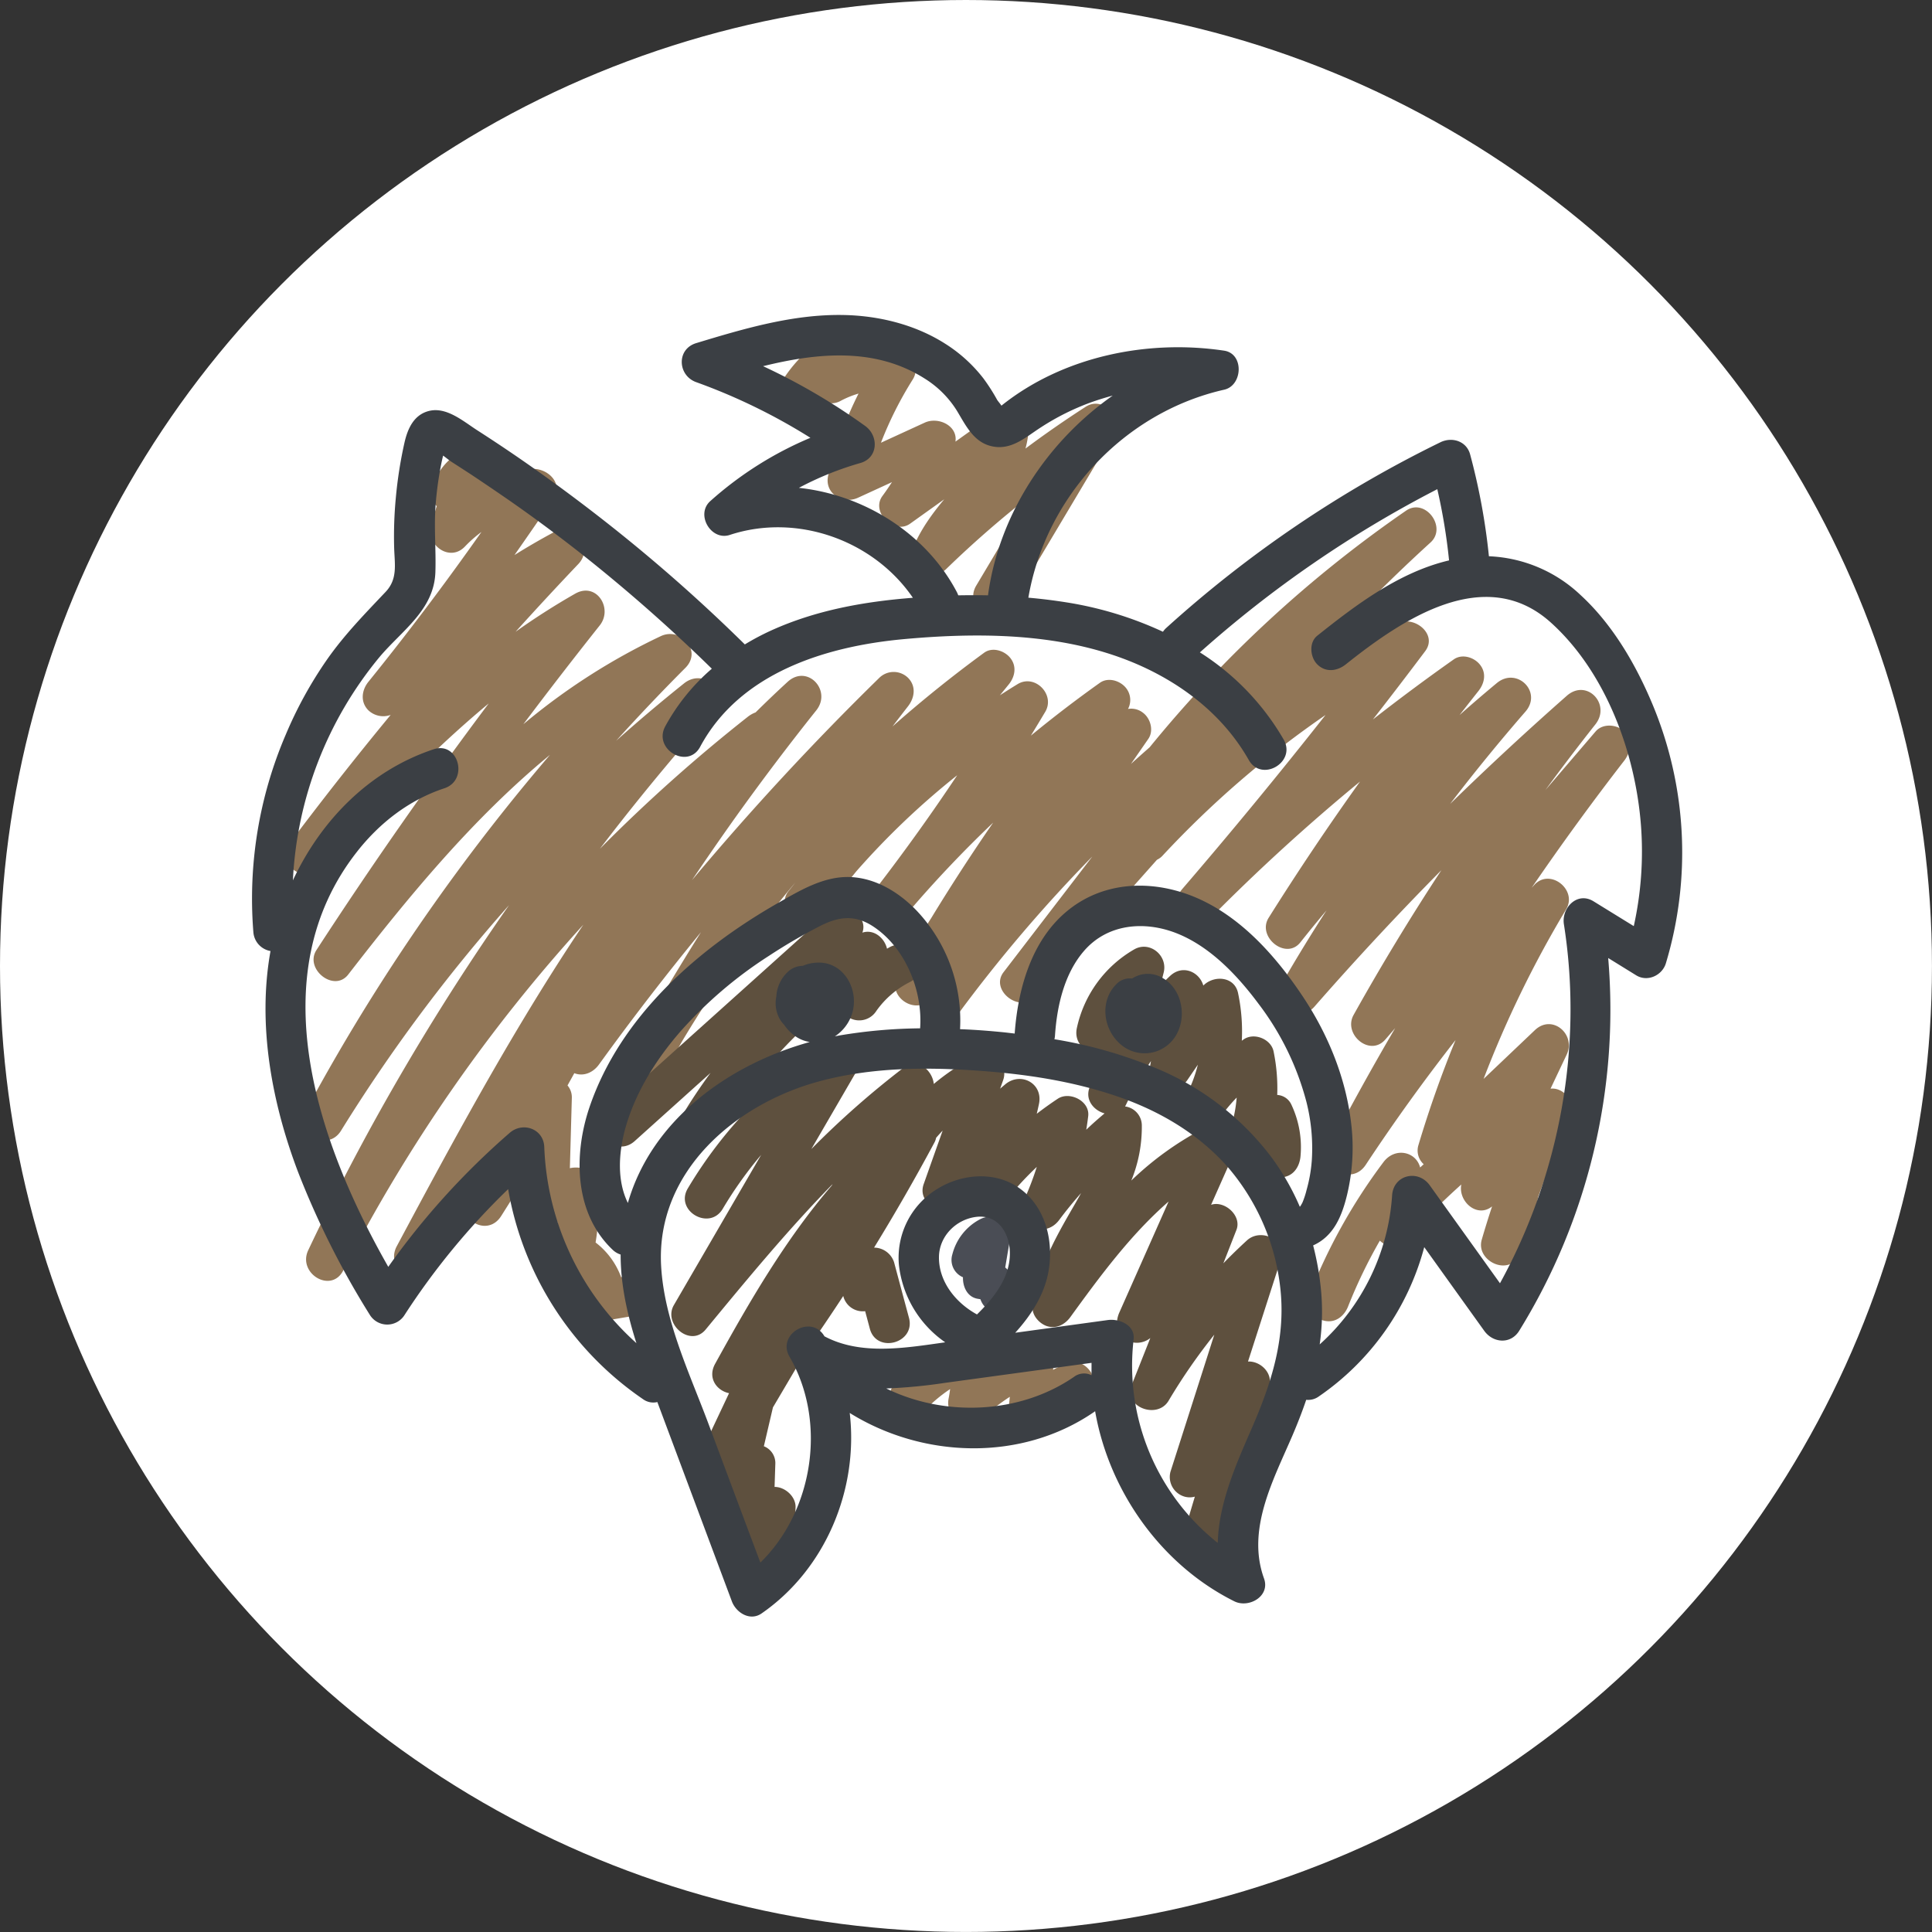 <svg id="Layer_1" data-name="Layer 1" xmlns="http://www.w3.org/2000/svg" viewBox="0 0 591.87 591.87">
  <rect x="0" y="0" width="591.87" height="591.87" fill="#333333" stroke="none"/>
  <title>dog2</title>
  <circle cx="295.93" cy="295.93" r="295.93" fill="#fff"/>
  <g>
    <path d="M1162.62,468.8c-2.22-2.23-6.57-2.56-8.76,0l-15.37,17.94q7.47-10.2,15.31-20.12c4.88-6.17-2.64-14.14-8.76-8.76Q1126.72,474,1109.29,491q11.09-14.49,23.07-28.27c5.29-6.07-2.65-13.84-8.76-8.76q-5.79,4.8-11.41,9.8,2.85-3.67,5.75-7.33c1.92-2.41,2.55-5.54.48-8.13-1.78-2.24-5.43-3.4-8-1.6q-12.62,8.9-24.78,18.41,8.1-10.38,16-20.9c4-5.28-3.51-11.14-8.48-8.47q-10.12,5.42-19.81,11.6l6.59-7.42a6,6,0,0,0,.89-7.28q10.9-11.22,22.48-21.77c5.13-4.67-1.66-13.75-7.51-9.73a377.4,377.4,0,0,0-78.56,72.5c-1.91,1.68-3.82,3.37-5.71,5.08l5.3-7.65c1.74-2.51.7-6.27-1.6-8a5.8,5.8,0,0,0-4.61-1.18,5.88,5.88,0,0,0-.61-6.42c-1.77-2.23-5.43-3.41-8-1.6q-10.87,7.73-21.15,16.19,2.22-3.63,4.4-7.29c3.13-5.28-3.16-11.72-8.48-8.48-1.82,1.11-3.61,2.25-5.4,3.4l2.69-3.3c1.94-2.39,2.53-5.56.48-8.13-1.76-2.22-5.46-3.44-8-1.6Q952,455.31,938.47,467.26q2.35-3.09,4.74-6.16c2.06-2.63,2.57-6.19,0-8.76a6.29,6.29,0,0,0-8.76,0q-30.23,29.57-57.4,62,6.65-9.9,13.58-19.62,11.82-16.5,24.48-32.38c4.89-6.12-2.74-14.26-8.76-8.76q-5,4.59-9.83,9.38a8.77,8.77,0,0,0-2.42,1.37,495.78,495.78,0,0,0-45.27,40.41q2.71-3.56,5.46-7.08,14-17.86,29.07-34.83c5.4-6.08-2.61-13.68-8.76-8.76q-10.64,8.51-20.78,17.56,10.32-11.42,21.2-22.32c5.23-5.23-1.36-12.58-7.51-9.73a195.22,195.22,0,0,0-42.13,27q11.49-15.28,23.39-30.26c4.17-5.23-1-13.44-7.51-9.74A216,216,0,0,0,823,438.25q9.48-10.51,19.24-20.77c4.88-5.14-1.28-13.07-7.51-9.73q-6.16,3.3-12.07,7,6-8.55,11.88-17.23c3.38-5-2.19-9.77-7-9.1A48,48,0,0,0,816,391.6l.47-.82c2.66-4.41-1.81-10.95-7-9.11a18.47,18.47,0,0,0-12,12.3,5.4,5.4,0,0,0,1.37,5.8c-.68,2.1-1.27,4.24-1.75,6.4-1.28,5.8,5.88,10.71,10.36,6a39.06,39.06,0,0,1,5.09-4.49Q796,431.2,777.92,453.57c-2.1,2.6-2.54,6.22,0,8.76a6.63,6.63,0,0,0,6.81,1.39q-16.07,19.47-31.22,39.68c-4.24,5.66,5,12.59,9.73,7.51,16.41-17.57,33-35.32,51.53-50.7Q787.13,497.08,762,535.75c-3.76,5.79,5.38,13.12,9.73,7.51,18.57-24,38.34-48,61.81-67.3a624.78,624.78,0,0,0-54.68,74.42q-10.59,16.92-20.06,34.5c-3.79,7,6.5,13,10.7,6.25A501.33,501.33,0,0,1,821,522a738,738,0,0,0-40.51,64.78q-11.16,20.12-21,40.91c-3.39,7.12,7,13.41,10.7,6.26A490.45,490.45,0,0,1,843.75,528c-12.56,18.69-24.06,38.14-35,57.73-7.54,13.49-14.85,27.11-22.14,40.74-3.79,7.07,6.31,12.89,10.7,6.25l10.57-16c2,3.8,7.68,5.31,10.71.51l8.62-13.67-.27,9.72c-.12,4.38,5.16,7.51,8.88,5.7a51.27,51.27,0,0,1-1.17,7.72c-.59,2.52.35,5.77,2.85,7,3.68,1.81,6.66,5,7.09,9.27s3.59,6.7,7.84,6l6.66-1.13c3.3-.57,5.15-4.63,4.32-7.63-1-3.49-4.31-4.89-7.62-4.32l-.46.08a23.6,23.6,0,0,0-7.82-10.62,63.51,63.51,0,0,0,.54-16.87c-.46-4.36-3.57-6.59-7.84-6a5.4,5.4,0,0,0-.58.11l.6-21.44a5.61,5.61,0,0,0-1.32-3.91c.69-1.26,1.39-2.5,2.08-3.76,2.86,1.11,5.79-.2,7.56-2.66q15-20.76,31.25-40.55-7.63,12.15-14.87,24.55-5.54,9.09-10.54,18.49c-3.74,7,6.83,13.26,10.7,6.26q4.44-8,9-16a369.5,369.5,0,0,1,34.62-48.5l-1,1.27-.19.23h0c-.32.41-.66.82-1,1.25-4.22,5.54,5.3,13,9.74,7.5l11.1-13.65a238.66,238.66,0,0,1,30.93-29.46q-11.57,17.38-24.34,34c-4.27,5.53,5.17,12.84,9.73,7.51a363.92,363.92,0,0,1,25.63-27q-9.92,14.37-19,29.28-5.46,8.5-10.26,17.43c-2.81,5.23,2.33,10,6.76,9.21A6.64,6.64,0,0,0,950,557.7c3.15,1.84,6.48.48,8.48-2.22a453,453,0,0,1,41.21-48.38l-27.2,35.44c-4.27,5.57,5.09,12.74,9.73,7.51q18.65-21,37.27-41.95a5.54,5.54,0,0,0,1.75-1.3,300.67,300.67,0,0,1,49.89-43.05q-21.37,27.13-43.9,53.32c-5.14,6,3.08,14.51,8.76,8.77a605,605,0,0,1,45.71-41.7q-14.62,20.44-28,41.74c-3.66,5.83,5.3,13.11,9.73,7.51q3.92-4.95,8-9.78-7,10.83-13.45,22c-3.45,5.93,5,12.94,9.73,7.51q18.81-21.51,38.91-41.83-14.24,21.68-26.89,44.34c-3.3,5.92,5,13,9.74,7.51l3-3.47q-10.3,17.58-19.75,35.67c-3.7,7.1,6.29,12.9,10.7,6.25q13-19.68,27.54-38.26-6.46,15.76-11.35,32.11a5.65,5.65,0,0,0,1.59,5.93l-1.09,1c-1.23-4.83-7.65-6.38-11.23-1.65a171.67,171.67,0,0,0-22.78,40.9c-1.23,3.11,1.35,6.8,4.33,7.62,3.52,1,6.39-1.2,7.62-4.33a154.73,154.73,0,0,1,9.72-20.13,5.4,5.4,0,0,0,8-.36,236.19,236.19,0,0,1,16.95-16.84c-1,5.22,4.89,10.4,9.43,6.71q-1.68,5.07-3.17,10.21c-1.88,6.56,8.35,11.29,11.33,4.77a86.74,86.74,0,0,0,6-18,247.64,247.64,0,0,1,9.91-23.56c2.25-4.65-1.86-10-6.16-9.48q2.47-5.22,4.94-10.43c2.93-6.18-4.4-12.57-9.73-7.51l-15.72,14.94a330.41,330.41,0,0,1,25.28-51.94c3.58-5.95-4.89-12.74-9.73-7.51l-.83.91q13.68-20,28.52-39.15C1164.67,474.92,1165.2,471.37,1162.62,468.8Z" transform="translate(-665.05 -244.71)" fill="#917657"/>
    <path d="M997.66,369.32q-9.45,6.09-18.45,12.8a29.82,29.82,0,0,0,1-6.14c.22-4.45-5.53-8.06-9.32-5.35L957.75,380c.75-4.89-5.28-7.71-9.4-5.82l-13.42,6.16A112.65,112.65,0,0,1,944.65,361c2.66-4.22-.89-9-5.35-9.32a40.58,40.58,0,0,0-9.1.4,6.11,6.11,0,0,0-9.11-5.81A41.85,41.85,0,0,0,904.93,361c-4.39,6.69,6.34,12.91,10.7,6.26.08-.13.17-.24.25-.36a6,6,0,0,0,6.84.54,28.87,28.87,0,0,1,5.34-2.16,122.46,122.46,0,0,0-9.25,24.91c-1.42,5.59,4.31,9.19,9.1,7l10.39-4.77c-.93,1.44-1.9,2.86-2.92,4.24-3.63,4.94,3.55,12,8.48,8.48l10.45-7.47c-3.9,4.69-7.42,9.56-9.75,15.36-2.42,6,6.26,10,10.36,6a317.59,317.59,0,0,1,25.47-22.23q-8.13,13.67-16.27,27.31c-4.09,6.87,6.62,13.11,10.7,6.26l31.31-52.55C1009.23,372.6,1002.94,365.91,997.66,369.32Z" transform="translate(-665.05 -244.71)" fill="#917657"/>
    <path d="M1060.68,583.15a5.07,5.07,0,0,0-4.35-3,55.75,55.75,0,0,0-1.12-13.35c-.78-3.78-5.92-5.85-9.1-3.71l-.63.45a56.84,56.84,0,0,0-1.15-14.6c-1.09-5.2-7.49-5.53-10.64-2.3-1.2-4.21-6.36-6.57-10.22-2.92-1,.94-2,1.9-2.91,2.87.33-1.32.66-2.63,1-4,1.26-5.19-4.33-9.79-9.1-7a36.73,36.73,0,0,0-17.53,24.13c-1,4.89,3.32,8,7.08,7.73q-1.59,5.4-3.29,10.75c-1.17,3.68,1.55,6.74,4.72,7.6-1.92,1.61-3.79,3.25-5.61,5,.22-1.37.42-2.75.59-4.14.58-4.65-5.7-7.75-9.32-5.35-2.21,1.46-4.35,3-6.44,4.6.24-1,.47-2,.68-3,1.32-6.3-5.58-10-10.35-6l-1.55,1.31.93-2.62c1.91-5.39-4.65-9.35-9.1-7a70.41,70.41,0,0,0-12.15,8.18c-.44-4.24-5-8.16-9.14-5.06a272.43,272.43,0,0,0-28.37,25l14.07-24.22c3-5.22-3.15-11.88-8.48-8.48a134.52,134.52,0,0,0-43.44,44.76c-4.08,6.87,6.63,13.11,10.7,6.25a122.1,122.1,0,0,1,11.77-16.52l-26.73,46c-3.42,5.88,5.13,13.08,9.73,7.5,12.49-15.14,25.1-30.45,38.88-44.54-.09.16-.19.32-.29.48-14.13,16.44-25.18,35.5-35.69,54.56-2.43,4.41.57,8.26,4.27,9l-6.33,13.41a6.41,6.41,0,0,0,2.92,8.61l-1.32,5.61c-1.08,4.64,2.48,7.6,6.06,7.65l-.16,5c-.11,3.23,3.07,6.27,6.26,6.35-.08,1.62-.15,3.23-.23,4.85-.38,8,12,8,12.39,0l.78-16.43c.16-3.31-3.18-6.35-6.43-6.33l.23-7a5.53,5.53,0,0,0-3.51-5.46l2.78-11.9L912.38,658q5.63-8.06,11-16.27a6.15,6.15,0,0,0,6.71,4.66l1.44,5.39c2.07,7.69,14,4.43,12-3.3q-2.3-8.54-4.58-17.07a6.49,6.49,0,0,0-6.13-4.49q9.71-15.81,18.49-32.19a5.14,5.14,0,0,0,.52-1.45c.65-.75,1.31-1.49,2-2.2q-2.91,8.19-5.81,16.39c-2.37,6.7,7.9,10.79,11.33,4.78.88-1.55,1.82-3.06,2.78-4.55a5.93,5.93,0,0,0,2.21,6.14c2.23,1.67,6.21,2,8.14-.48a102.84,102.84,0,0,1,10.19-11.17,89.42,89.42,0,0,1-3.83,10c-3.33,7.32,5.93,12.65,10.7,6.25,2.11-2.84,4.36-5.58,6.7-8.23-1.08,2-2.2,3.9-3.31,5.82-5.3,9.2-10.13,18.32-11.51,29-.34,2.64,2.17,5.32,4.55,6,2.82.78,5.37-.6,7-2.85,9.05-12.48,18.45-25.24,30.08-35.38l-15.09,34c-1.36,3.05-.89,6.65,2.22,8.47a6.58,6.58,0,0,0,7.27-.65q-2.86,7.21-5.72,14.43c-2.65,6.66,7.84,10.65,11.32,4.77a178.09,178.09,0,0,1,14-20.23q-6.7,21-13.43,42a6.27,6.27,0,0,0,4.33,7.62,5.89,5.89,0,0,0,3.14,0l-4,13.39c-1.75,5.91,6.08,10.48,10.36,6l9.5-9.9c3.67-3.82,1-9-2.75-10.31l9.67-32.74c1.27-4.29-2.65-8-6.49-7.84q5-15.54,10-31.08c2-6.16-6-10-10.35-6q-3.71,3.4-7.2,7l4-10.23c1.72-4.34-3.61-9.09-7.76-7.7l6.75-15.2.09-.24a6.81,6.81,0,0,0,8.14.7s0,.09,0,.13c-.41,3.33,3.14,6.2,6.2,6.2,3.69,0,5.79-2.86,6.19-6.2A30.54,30.54,0,0,0,1060.68,583.15Zm-26.41,7a95.87,95.87,0,0,0-22.64,16.22,43.47,43.47,0,0,0,3.22-16.78,5.9,5.9,0,0,0-5.14-5.92,5.18,5.18,0,0,0,.31-.57,107.22,107.22,0,0,1,7.63-13.33l-.19,1.06c-1.25,6.9,7.26,10.72,11.33,4.77l3.22-4.71a42.33,42.33,0,0,1-3.7,9.66c-3.79,7.15,6.12,12.67,10.7,6.25a52.71,52.71,0,0,1,4.9-5.85,42.05,42.05,0,0,1-2.17,10.36A6,6,0,0,0,1034.27,590.1Z" transform="translate(-665.05 -244.71)" fill="#5e503e"/>
    <path d="M937.65,534.85l-.86.49c-.81-3.37-4.07-6.05-7.55-4.92,2-5.39-6-10.09-10.53-6l-68,61.11c-5.94,5.35,2.84,14.09,8.76,8.77l23.26-20.92q-4.28,5.82-8.07,12c-4.24,6.93,6.12,12.6,10.7,6.26s9.17-12.73,13.75-19.09a155.89,155.89,0,0,1,23-22.27,6.21,6.21,0,0,0,11.42,4.11,28.06,28.06,0,0,1,10.33-8.86C951,541.85,944.72,531.15,937.65,534.85Z" transform="translate(-665.05 -244.71)" fill="#5e503e"/>
    <path d="M977.35,639.43A14.27,14.27,0,0,0,973,633l1.3-7.72c.88-5.27-4-9.71-9.1-7A16.84,16.84,0,0,0,956.8,629a5.76,5.76,0,0,0,3.26,7c-.09,2.85,1.27,6,4.43,6.58l.91.15C968,650.2,980,647,977.35,639.43Z" transform="translate(-665.05 -244.71)" fill="#4a4d55"/>
    <path d="M990.9,662.68l-3.24,1.67.27-2.65c.54-5.2-5.53-7-9.32-5.35a73.49,73.49,0,0,0-9.8,5.22c0-.46,0-.92-.07-1.39-.26-3.67-3.81-7.48-7.84-6a55.81,55.81,0,0,0-21.46,14c-5.47,5.8,3.28,14.58,8.76,8.77a44.59,44.59,0,0,1,7.92-6.69c-.13,1-.27,1.91-.46,2.87-1.18,6,5.64,10.36,10.35,6a65.33,65.33,0,0,1,8.4-6.51l-.24,2.38c-.52,5,5.55,7.29,9.32,5.35l13.66-7C1004.24,669.74,998,659,990.9,662.68Z" transform="translate(-665.05 -244.71)" fill="#917657"/>
    <g>
      <path d="M1171.3,460.49c-5.1-12.19-12.18-24.41-22-33.45a43.33,43.33,0,0,0-28.12-11.92,195.85,195.85,0,0,0-5.76-31.22c-1.11-4.09-5.56-5.43-9.1-3.7a361.64,361.64,0,0,0-84,56.89,6.31,6.31,0,0,0-1,1.16,111.27,111.27,0,0,0-29.53-9q-5.84-.93-11.7-1.44c5.27-30.88,29.29-56.77,60-63.72,5.67-1.28,6.14-11,0-11.95-23.47-3.52-49.32,1.73-68.16,16.77l-.1.07c-.35-.58-1-1.3-1.28-1.73a58.41,58.41,0,0,0-4.25-6.64A45.45,45.45,0,0,0,954.6,350c-9.24-5.88-20.4-8.61-31.28-8.79-15.39-.26-30.38,4.19-45,8.62-6.1,1.86-5.66,9.92,0,11.95a181,181,0,0,1,35,17.05,109.49,109.49,0,0,0-30.68,19.4c-4.57,4.09.23,12.27,6,10.35,20.54-6.76,44,1.6,56.07,19.26-15,1.17-29.76,3.81-43.48,10.05a76.76,76.76,0,0,0-8,4.24,505,505,0,0,0-44.32-38.86q-12.27-9.56-25.08-18.39-6.23-4.28-12.57-8.35c-4.31-2.77-9.54-7.38-15-5.87-4.51,1.24-6.34,5.47-7.29,9.62a131.08,131.08,0,0,0-2.65,16.84,125.35,125.35,0,0,0-.52,15.38c.15,5.11,1.14,9.56-2.62,13.54-6.33,6.69-12.56,13.05-17.88,20.63a125.33,125.33,0,0,0-12.72,23.12,127.46,127.46,0,0,0-9.91,60.48,6.35,6.35,0,0,0,5.25,5.79c-4.06,22.55.38,46.43,8.41,67.61a260.47,260.47,0,0,0,22,43.82,6.27,6.27,0,0,0,10.7,0A219.24,219.24,0,0,1,820.72,609,98,98,0,0,0,862,673.32a5.35,5.35,0,0,0,4.43.91l22.83,61.06c1.29,3.45,5.54,6.17,9.1,3.7,19.7-13.63,29.74-38.18,27-61.42,22.37,13.91,52.49,15.06,74.88-.31a3.4,3.4,0,0,0,.3-.23c4.28,24.53,20.24,47.07,42.64,58.24,4.41,2.2,11.08-1.52,9.1-7-5.42-15,2.84-30.14,8.68-43.73,1.57-3.66,3-7.32,4.25-11a5.5,5.5,0,0,0,3.82-1,80.57,80.57,0,0,0,32.34-45.77q9.18,12.82,18.38,25.64c2.7,3.77,8.09,4.2,10.7,0a187,187,0,0,0,27.27-114.21l8.58,5.3c3.49,2.15,8,0,9.1-3.71A117.78,117.78,0,0,0,1171.3,460.49ZM909.79,394.16a96.22,96.22,0,0,1,18.85-7.61c5.48-1.57,5.66-8.3,1.48-11.33a191.07,191.07,0,0,0-31.3-18.33c16.77-4.14,34.4-5.81,49.52,3.8a30.72,30.72,0,0,1,9.81,9.77c2.64,4.33,5,9.5,10.39,10.88,6.2,1.58,10.62-2.66,15.42-5.73A75.32,75.32,0,0,1,999.18,368q3.33-1.18,6.75-2.1c-20,14.06-34.6,36.11-38.11,60.5a5.38,5.38,0,0,0-.07.69c-3-.06-6.1-.05-9.14,0a8.6,8.6,0,0,0-.43-1C948.73,408.1,929.75,396.3,909.79,394.16ZM857.4,613.24c-3.35-6.77-2.84-15.15-.89-22.47,3-11.13,9.47-21.45,17-30.08a129.69,129.69,0,0,1,27.11-23.16,167.86,167.86,0,0,1,15.79-9.2c5.55-2.81,10.42-3.42,15.83,0,10,6.37,15.54,19.66,14.69,31.41a156.53,156.53,0,0,0-24.62,2.17l-1.49.28a13,13,0,0,0,5.19-6.72c2.41-7.16-2.15-16-10.31-15.87a12.49,12.49,0,0,0-4.73,1,6.69,6.69,0,0,0-4.49,1.77,11.15,11.15,0,0,0-3.6,7.63,9.89,9.89,0,0,0,.56,5.89,8.44,8.44,0,0,0,1.84,2.77,13.05,13.05,0,0,0,3.28,3.39,10.49,10.49,0,0,0,4.56,1.88C888.23,570.85,864.7,587.78,857.4,613.24ZM994,666.56c-16.55,11.36-39.47,12.29-57.45,3.51a161.06,161.06,0,0,0,18-1.72l44.89-6.13c0,1.26,0,2.52,0,3.79A5.13,5.13,0,0,0,994,666.56Zm-29.65-19.17c-6.43-3.5-11.76-10-11.65-17.65.1-6.29,5.16-11.43,11.37-12.23,6.86-.87,10.45,5.27,10.36,11.44C974.32,636.3,969.5,642.35,964.35,647.39Zm83.93,35.45c-4.78,10.94-9.88,22.64-10.17,34.54a69.31,69.31,0,0,1-25.78-62.28c.55-4.47-4.38-6.45-7.84-6L976.07,653c5-5.52,9.08-11.89,10.27-19.27,1.56-9.68-1.4-20.41-10.16-25.78-7.33-4.5-17.12-3.4-24.18,1.11a24.63,24.63,0,0,0-11.56,23.22,33.33,33.33,0,0,0,14.18,23.65c-12.09,1.69-25.78,4.12-37-1.84h0c-4-6.89-14.72-.66-10.7,6.25,11.51,19.81,7.37,47.15-8.93,63.07q-8-21.3-15.92-42.58c-5.76-15.4-13.53-31.58-14.48-48.23-1.67-29.07,23-50,49.11-56.8,15.55-4.08,31.83-4.21,47.78-3.1,14.43,1,28.87,3.14,42.61,7.81,13.12,4.45,25.39,11.64,34.5,22.21a68.3,68.3,0,0,1,15.55,35.48C1059.22,654.23,1054.62,668.35,1048.28,682.84Zm18.65-82.75a45.29,45.29,0,0,1-1.59,9.1,27,27,0,0,1-1.25,3.85c-.16.35-.37.68-.55,1a1.58,1.58,0,0,1-.29.36,76.17,76.17,0,0,0-8.52-14.94,84.7,84.7,0,0,0-35.23-27.38,139.71,139.71,0,0,0-31.43-9,6.11,6.11,0,0,0,.18-1.16c.6-9,2.83-18.87,8.86-25.86,7.15-8.3,18.36-9.32,28.2-5.52,10.31,4,18.73,12.88,25.2,21.56a85.19,85.19,0,0,1,14.78,30.24A57.88,57.88,0,0,1,1066.93,600.09Zm98.63-71.66-12.31-7.59c-5-3.11-9.88,2-9.1,7,5.93,37.62-1.31,76.76-19.58,110l-21.51-30c-3.57-5-11.16-3.26-11.54,3.13a67.37,67.37,0,0,1-22.18,45.6,70.51,70.51,0,0,0,.48-15.75,87,87,0,0,0-2.49-14.58c6.3-2.81,8.83-9,10.4-15.51a62.07,62.07,0,0,0,1.35-21c-1.5-14.19-6.94-27.73-14.8-39.57s-18-23.42-30.88-29.59c-13.32-6.38-29.27-6.59-41.14,3-11.18,9-15.36,24-16.36,37.77L973,561c-4.6-.47-9.22-.83-13.84-1a49,49,0,0,0-13.26-36.28c-5.37-5.61-12.6-10.08-20.54-10.33s-15.14,4.06-21.75,7.83c-24.82,14.14-48.58,34.95-58,62.77-4.88,14.48-4.66,32.4,7.1,43.57a6.24,6.24,0,0,0,2.47,1.48c0,9.21,2,18.27,4.84,27.15a85,85,0,0,1-28.23-60.06c-.18-5.59-6.54-7.88-10.58-4.38A231.89,231.89,0,0,0,784,632.81c-21.7-38.09-39.38-89.25-9.55-127.21,6.92-8.82,16-15.86,26.74-19.4,7.54-2.5,4.31-14.47-3.29-11.95-19.64,6.51-34.52,21.76-43.12,40.16A116.12,116.12,0,0,1,781.31,446c6.86-8.15,16.72-14.4,17.12-26,.23-6.93-.47-13.79.08-20.75.27-3.4.69-6.78,1.29-10.15.28-1.61.6-3.22,1-4.82,1,.73,2,1.56,2.6,1.93q3,1.93,6.06,3.92,6,4,11.94,8.11,11.45,8,22.41,16.66a503.41,503.41,0,0,1,39.31,34.67,63.21,63.21,0,0,0-14.28,17.67c-3.77,7,6.92,13.29,10.7,6.26,12.17-22.67,38.46-30.81,62.51-33,26.06-2.37,54.5-1.81,78.06,10.95,11.36,6.14,21.09,14.79,27.5,26.08,3.93,6.94,14.64.7,10.7-6.25a77.73,77.73,0,0,0-25.67-26.71,349.66,349.66,0,0,1,72.73-50,176.62,176.62,0,0,1,3.6,21.82c-15.2,3.57-28.42,13.53-40.38,23.08-2.62,2.09-2.18,6.58,0,8.76,2.58,2.59,6.13,2.1,8.76,0,17.17-13.69,42.64-31,62.83-12.78,16.81,15.17,25.86,39.86,27.57,62A105.67,105.67,0,0,1,1165.56,528.43Z" transform="translate(-665.05 -244.71)" fill="#3b3f44"/>
      <path d="M1021.37,544.41a8.75,8.75,0,0,0-9.5.08,5.65,5.65,0,0,0-4.88,1.78c-5,5.05-4.06,13.41,1,18.05a11.19,11.19,0,0,0,17.58-2.87C1028.62,555.81,1027.06,547.75,1021.37,544.41Z" transform="translate(-665.05 -244.71)" fill="#3b3f44"/>
    </g>
  </g>
</svg>
